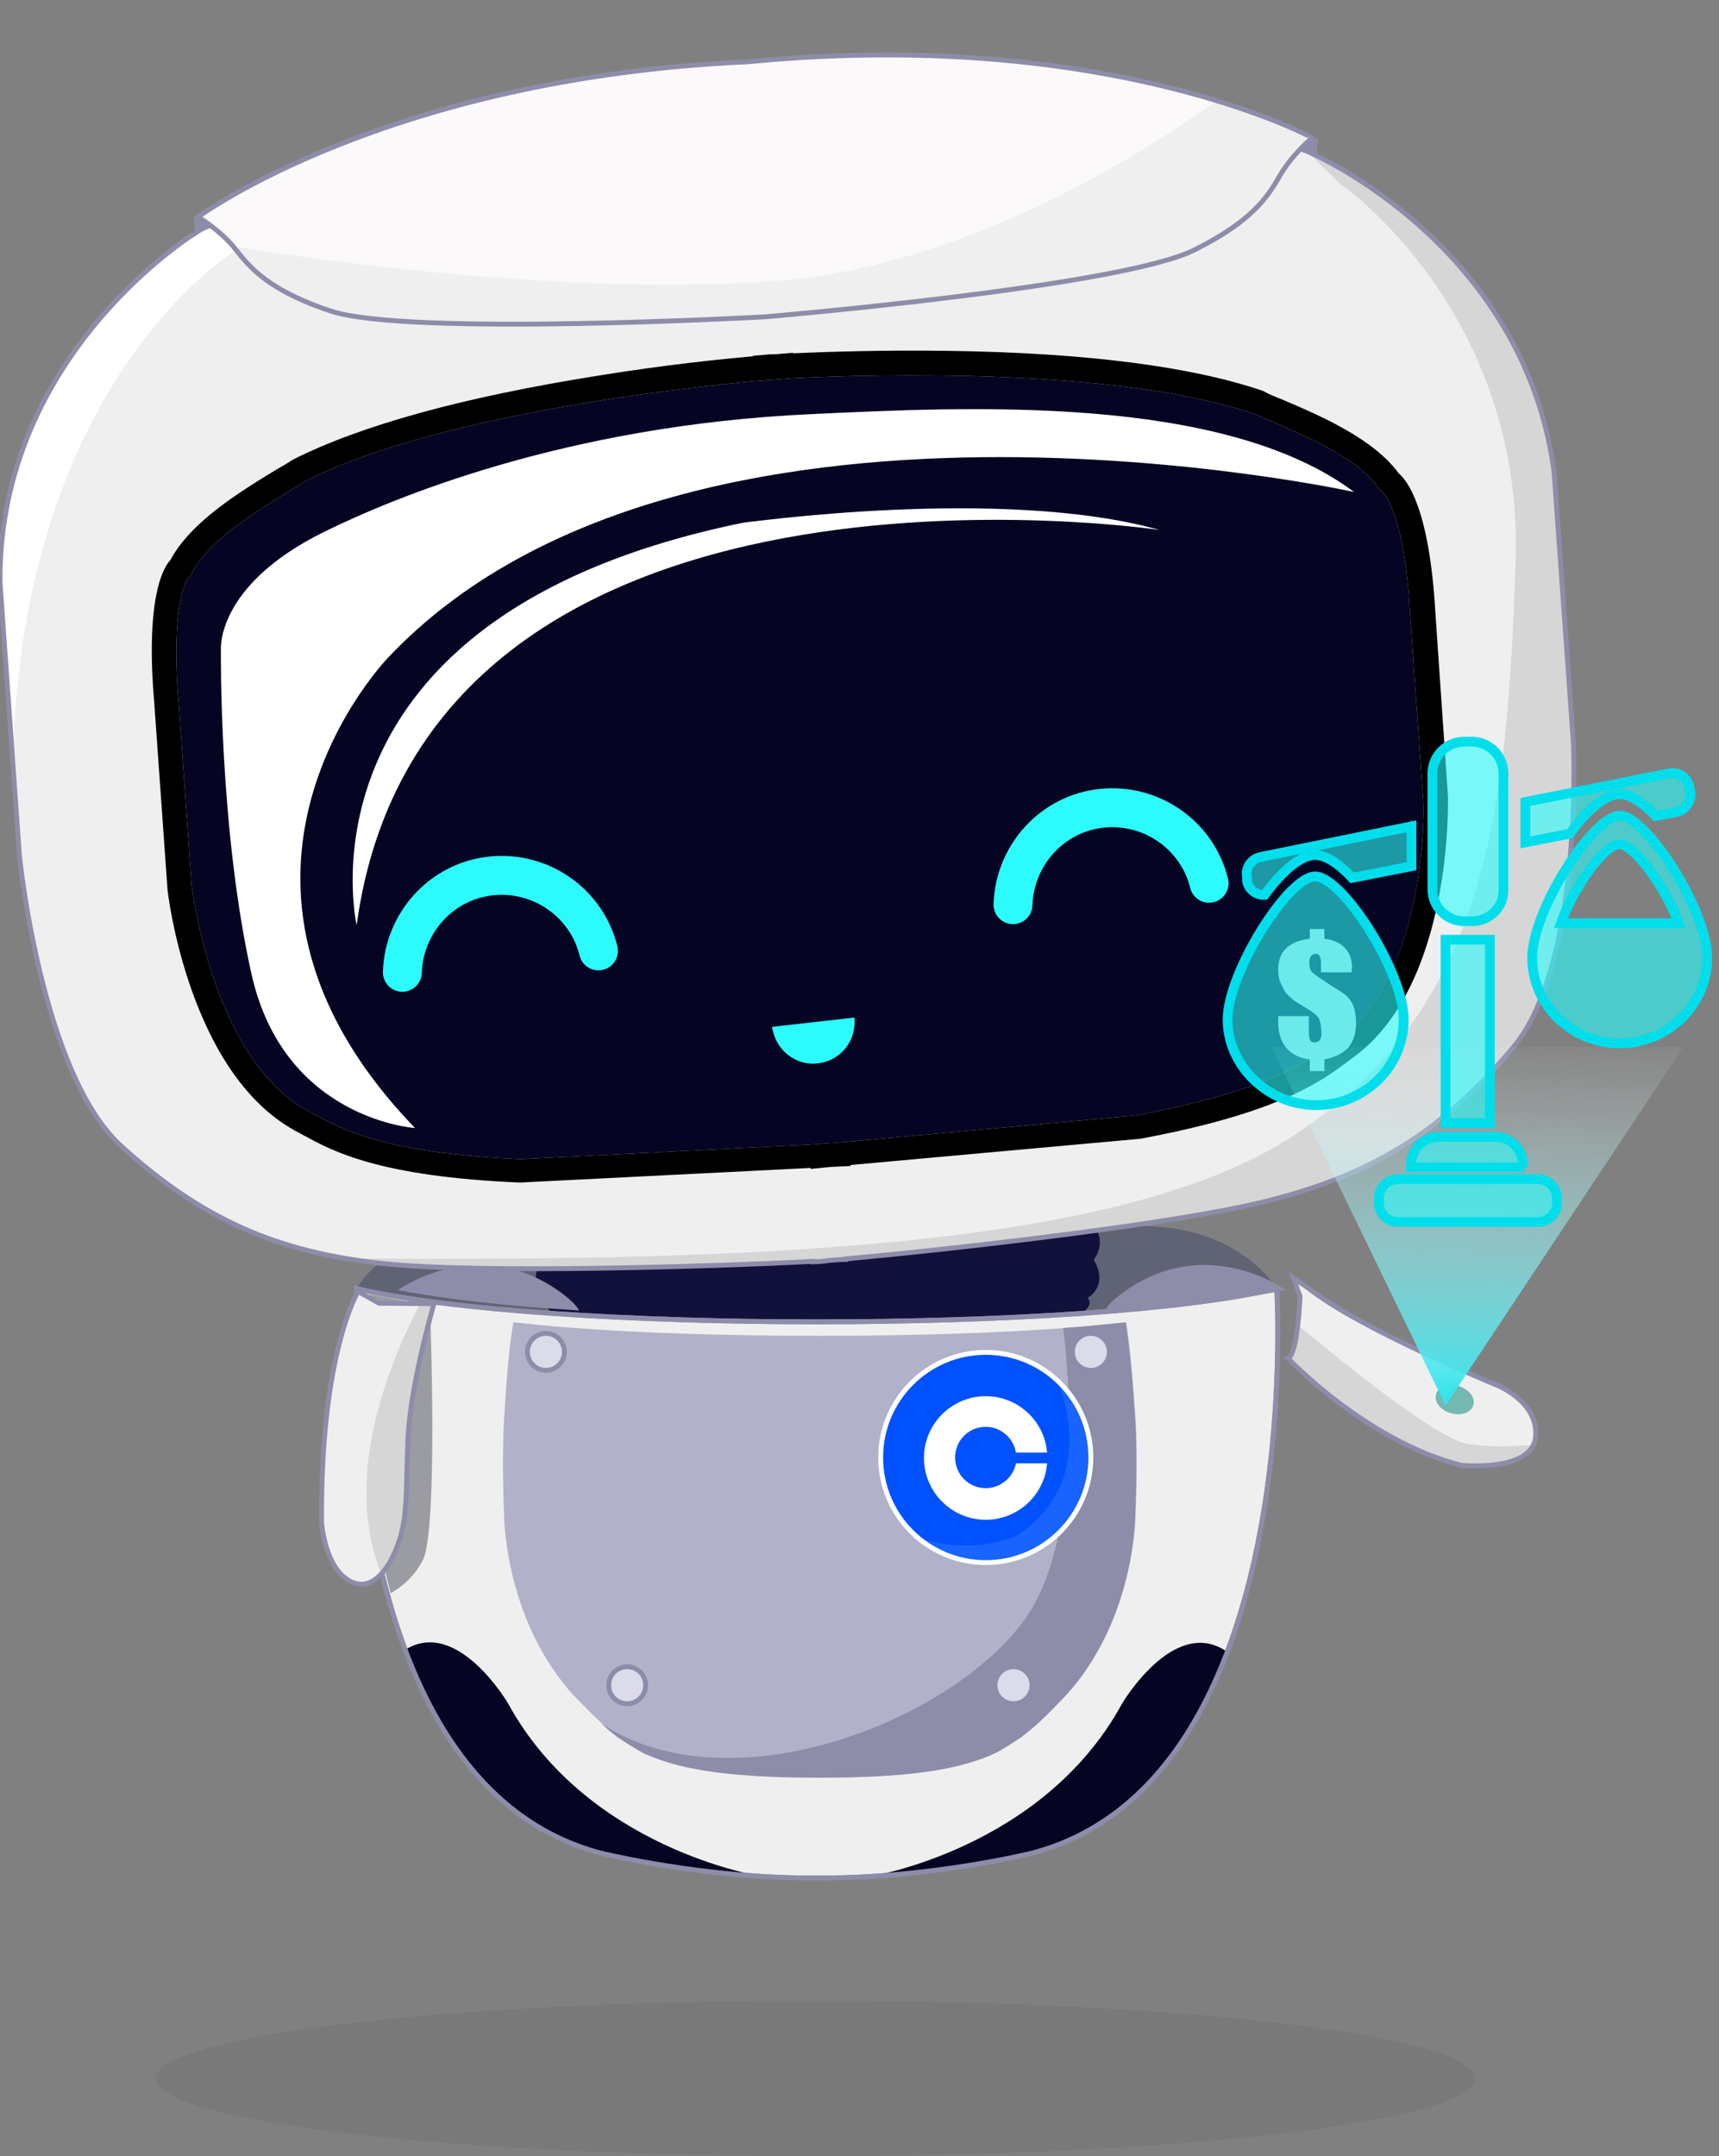 <svg xmlns="http://www.w3.org/2000/svg"  x="0px" y="0px" viewBox="0 -10 353.3 443.1" xml:space="preserve">
     <rect x="0" y="-10" width="353.3" height="443.1" fill="#808080" stroke="none"/>
     <style type="text/css">
                    .st1 {fill: #FFFFFF;}
                    .st24 {fill: #fbf9f9;}
                    .st7 {fill: #EFEFEF;}
                    .st21 {fill: #d6d6d6;}
                    .st13 {opacity:0.1;fill:#FFFFFF;}
                    .st6618{fill:#ECF0F1;}
                    .st35 {fill: #E0E0E0;}
                    .st45 {fill: #E3E3E3;}
                    .st51 {fill: #E1E1E1;}
                    .st52 {fill: #FDFDFB;}
                    .st625{fill:#D1D1D1;}
                    .st5 {fill: #606373;}
                    .st4 {opacity:0.1;fill:#3E3A39;}
                    .st6 {fill: #11113B;}
                    .st8 {fill: #B1B1C9;}
                    .st9 {fill:#DCDBEA;stroke:#8D8DAA;stroke-miterlimit: 10;}
                    .st18 {fill: #8D8DAA;}
                    .st12 {fill: none;stroke:#8D8DAA;stroke-miterlimit: 10;}
                    .st11 {fill: #0052ff;stroke:#FFFFFF;stroke-miterlimit: 10;}
                    .st14 {fill: #060423;}
                    .st22 {fill: #ffffff24;}
                    .st26 {fill: url(#SVGID_1_);}
                    .st27 {fill: #2CFBFB;}
                    .st47 {fill: #ffffff24;}
                    .st1019 {fill: #882043;}
                    .st1021 {opacity: 0.3;fill: #16DAE8;}
                    .st1022 {opacity: 0.3;fill: #1FDBE7;}
                    .st1023 {opacity: 0.5;fill: #BA8887;}
                    .st1024 {fill: #212154;}
                    .st1026 {fill: none;}
                    .st1029 {fill: #5497D3;}
                    .st1030 {fill: #2775CA;}
                    .st1031 {fill: #FFDE55;}
                    .st1032 {fill: #FFCE00;}
                    .st1034 {fill: #E33F00;}
                    .st10{fill:none;stroke:#2CFBFB;stroke-width:8;stroke-linecap:round;stroke-miterlimit:10;}
                    .st33{fill:none;stroke:#2CFBFB;stroke-width:2;stroke-linecap:round;stroke-miterlimit:10;}
                    .st716{fill:#56256B;}
                    .st717{fill:#00A8E1;}
                    .st718{fill:#E26D83;}
                    .st719{fill:#D85C72;}
                    .st720{fill:#803743;}
                    .st721{fill:#0071CE;}
                    .st6619{fill:#F87F6E;}
                    .st6620{fill:#231F20;}
                    .st6621{fill:#212154;}
                    .st32 {fill: #77788B;}
                    .st38 {fill: #9A9AB7;}
                    .st39 {fill:#060423;stroke:#FFFFFF;stroke-miterlimit: 10;}
                    .st43 {fill: #212154;}
                    .st54 {opacity:0.3;fill:#B1B1C9;}
                    .st55 {opacity:0.3;fill:#FFFFFF;}
                    .st615{fill:#9B9BA2;}
                    .st620{fill:#FFD469;}
                    .st621{fill:#00B1FF;}
                    .st622{fill:#0096D1;}
                    .st623{fill:#727272;}
                    .st624{fill:#B2B2B2;}
                    .st816{fill:#9B9BA2;}
                    .st820{fill:#75B7B1;}
                    .st823{opacity:0.8;}
                    .st824{opacity:0.6;}
                    .st826{fill:none;stroke:#01DEEB;stroke-width:2;stroke-miterlimit:10;}
                    .sta18{fill:#9B9BA2;}
                    .sta21{opacity:0.1;fill:#3AECFE;}
                    .sta22{opacity:0.2;fill:#FFFFFF;}
                    .sta23{fill:#956EC4;}
                    .sta24{fill:#B77FD8;}
                    .sta25{fill:#6D2C92;}
                    .sta26{fill:#1C2042;}
                    .stb1{fill:#F87F6E;}
                    .stb2{fill:#D65649;}
                    .stb6{fill:#882043;}
                    .sta27{fill:none;stroke:#FFA81E;stroke-width:15;stroke-linecap:round;stroke-linejoin:round;stroke-miterlimit:10;}
                    .sta28{fill:none;stroke:#FFD92D;stroke-width:15;stroke-linecap:round;stroke-linejoin:round;stroke-miterlimit:10;}
                </style>
                <ellipse class="st4" cx="167.6" cy="417.1" rx="135.6" ry="16">
<animate accumulate="none" additive="replace" attributeName="rx" calcMode="linear" dur="2s" fill="remove" keyTimes="0;0.5;1" repeatCount="indefinite" restart="always" values="115.6;135.6;115.6">
	</animate>
</ellipse>
    <g>
                <path class="st5" d="M96.1,243.1c-17.6,1.3-22.8,11.7-22.8,11.7c38.9,9.1,150.1,9.1,189.1,0c0,0-6.7-11.4-24.2-12.7
	C216.5,240.5,117.3,241.5,96.1,243.1z"></path>
        <path class="st6" d="M224.8,248.9c0,0,3.2-4.2-0.6-7.4s-108.2-1.5-112-0.3s-0.9,7.7-0.9,7.7c-3.2,5.3,1.2,7.8,1.2,7.8
	c-1.4,1.4,1.2,3.2,1.2,3.2l3.3,2.9l48.5-0.6l53.5,0.6l3.3-2.9c0,0,2.7-1.8,1.2-3.2C223.5,256.8,228,254.3,224.8,248.9z"></path>
        <path class="st7" d="M262.4,254.8c-38.9,9.1-150.1,9.1-189.1,0c0,0-6.4,101.1,50.2,116c0,0,21.6,5.3,44.3,5.1
	c22.8,0.2,44.3-5.1,44.3-5.1C268.8,355.9,262.4,254.8,262.4,254.8z"></path>
        <path class="st8" d="M233.4,281.7c-0.9-13.9-1.8-18.9-1.9-19.8v-0.2l0,0l0,0c0,0-0.6,0.1-1.8,0.2c-5.9,0.7-26.1,2.6-61.2,2.6
	s-55.3-1.9-61.2-2.6c-1.2-0.1-1.8-0.2-1.8-0.2l0,0l0,0v0.2c-0.2,0.9-1.1,6-1.9,19.8c-0.5,8.6,0,19.4,0,19.4s-0.1,19.3,12.2,34.8
	c0.9,1.2,2,2.4,3.1,3.5c2.7,2.8,5.1,5.2,7.9,7.3l0.1,0.1c0.1,0.1,0.2,0.1,0.3,0.2c0.9,0.6,1.8,1.2,2.8,1.8l0,0
	c0.3,0.2,0.7,0.4,1,0.6c0.2,0.1,0.5,0.3,0.7,0.4c0.1,0.1,0.2,0.1,0.3,0.2c7.1,3.4,17.3,5.2,36.1,5.2c0.1,0,0.1,0,0.2,0
	c0.1,0,0.1,0,0.2,0c0.1,0,0.1,0,0.2,0c0.1,0,0.1,0,0.2,0c18.8,0,29-1.8,36.1-5.2c0.1-0.1,0.2-0.1,0.3-0.2c0.3-0.1,0.5-0.2,0.7-0.4
	c0.4-0.2,0.7-0.4,1-0.6l0,0c1-0.6,1.9-1.2,2.8-1.8c0.1-0.1,0.2-0.1,0.3-0.2l0.1-0.1c2.8-2.1,5.2-4.5,7.9-7.3
	c1.1-1.1,2.1-2.3,3.1-3.5c12.3-15.5,12.2-34.8,12.2-34.8S233.9,290.3,233.4,281.7z"></path>
        <circle class="st9" cx="112.2" cy="267.8" r="3.8"></circle>
        <circle class="st9" cx="128.9" cy="336.3" r="3.8"></circle>
        <path class="st18" d="M229.7,261.9C229.7,261.9,229.6,261.9,229.7,261.9c-2.1,0.2-5.8,0.6-11.2,1c1.7,12.6,3.2,44.2-7.7,59.6
	c-14.7,20.9-60.4,39.3-87.2,21.7c1,0.9,2,1.8,3.1,2.6l0.1,0.1c0.1,0.1,0.2,0.1,0.3,0.2c0.9,0.6,1.8,1.2,2.8,1.8l0,0
	c0.3,0.2,0.7,0.4,1,0.6c0.2,0.1,0.5,0.3,0.7,0.4c0.1,0.1,0.2,0.1,0.3,0.2c7.1,3.4,17.3,5.2,36.1,5.2c0.1,0,0.1,0,0.2,0
	c0.1,0,0.1,0,0.2,0c0.1,0,0.1,0,0.2,0c0.1,0,0.1,0,0.2,0c18.8,0,29-1.8,36.1-5.2c0.1-0.1,0.2-0.1,0.3-0.2c0.3-0.1,0.5-0.2,0.7-0.4
	c0.4-0.2,0.7-0.4,1-0.6l0,0c1-0.6,1.9-1.2,2.8-1.8c0.1-0.1,0.2-0.1,0.3-0.2l0.1-0.1c2.8-2.1,5.2-4.5,7.9-7.3
	c1.1-1.1,2.1-2.3,3.1-3.5c12.3-15.5,12.2-34.8,12.2-34.8s0.5-10.8,0-19.4c-0.9-13.9-1.8-18.9-1.9-19.8v-0.2
	C231.4,261.7,230.8,261.8,229.7,261.9z"></path>
        <circle class="st11" cx="202.6" cy="289.5" r="21.6">
<animate accumulate="none" additive="replace" attributeName="fill" calcMode="linear" dur="2s" fill="remove" keyTimes="0;0.5;1" repeatCount="indefinite" restart="always" values="#272362;#0052ff;#272362">
	</animate>
</circle>
        <circle class="st9" cx="224.2" cy="267.8" r="3.8"></circle>
        <path class="st12" d="M262.4,254.8c-38.9,9.1-150.1,9.1-189.1,0c0,0-6.4,101.1,50.2,116c0,0,21.6,5.3,44.3,5.1
	c22.8,0.2,44.3-5.1,44.3-5.1C268.8,355.9,262.4,254.8,262.4,254.8z"></path>
        <path class="st13" d="M188.6,306c3.8,3.2,8.6,5.1,13.9,5.1c11.9,0,21.6-9.7,21.6-21.6c0-6.1-2.6-11.7-6.7-15.6
	c1.5,3.7,7.5,20.5-7.9,31.4C209.7,305.3,201,309.9,188.6,306z"></path>
        <path class="st1" d="M202.6,295.8c-3.5,0-6.3-2.8-6.3-6.3s2.8-6.3,6.3-6.3c3.1,0,5.7,2.3,6.2,5.3h6.4c-0.5-6.5-6-11.6-12.6-11.6
	c-7,0-12.7,5.7-12.7,12.7s5.7,12.7,12.7,12.7c6.6,0,12.1-5.1,12.6-11.6h-6.4C208.3,293.5,205.7,295.8,202.6,295.8z"></path>
        <circle class="st9" cx="208.3" cy="336.3" r="3.8"></circle>
        <path class="st14" d="M251.7,329.1c-10.7-6.7-21.1,11-21.1,11c-16.3,29.9-51.8,35.5-51.8,35.5l0,0c18.3-1.1,33.4-4.8,33.4-4.8
	c20.5-5.4,32.8-22.1,40-41.3C252.1,329.3,251.9,329.2,251.7,329.1z"></path>
        <path class="st14" d="M104.4,340c0,0-10.4-17.7-21.1-11c7.2,19.3,19.5,36.2,40.2,41.7c0,0,14.8,3.6,32.7,4.8
	C156.1,375.5,120.7,369.9,104.4,340z"></path>
        <path class="st18" d="M119,259.3c-0.4-0.9-1.5-2-3.3-3.4c-16.3-12.2-32.1-2.1-33.9-0.8C91.5,257,104.4,258.4,119,259.3z"></path>
        <path class="st18" d="M227.1,259.3c0.4-0.9,1.5-2,3.3-3.4c16.3-12.2,32.1-2.1,33.9-0.8C254.6,257,241.7,258.4,227.1,259.3z"></path>
        <path class="st12" d="M262.4,254.8c-38.9,9.1-150.1,9.1-189.1,0c0,0-6.4,101.1,50.2,116c0,0,21.6,5.3,44.3,5.1
	c22.8,0.2,44.3-5.1,44.3-5.1C268.8,355.9,262.4,254.8,262.4,254.8z"></path>
        <path class="st7" d="M269.1,21.3c-19-9-210.9,4.6-228.5,16.3c0,0-41,24.8-40.6,72.1l4,56.2c0,0,4.5,44.7,20.9,59.6
	s31.9,21.9,54.3,24.2c19.7,2,67,0.6,87.8-0.5l0,0.1c1,0,2.1-0.1,3.4-0.3c1.3-0.1,2.5-0.2,3.4-0.2l0-0.1c20.8-1.9,67.8-7.1,87-12
	c21.8-5.5,36.1-14.7,50.3-31.6c14.2-17,12.3-62,12.3-62l-4-56.2C313.1,40,269.1,21.3,269.1,21.3z"></path>
        <path class="st1" d="M0.5,109.5l2.3,31.9C6.4,65.9,49,41.1,49,41.1l-2.5-6.6c-2.1,1-3.9,2-5.3,2.9C41.1,37.4,0,62.1,0.5,109.5z"></path>
        <path class="st14" d="M276,202.8c-0.6,0.4-1.3,0.9-2,1.5c-4.9,3.7-13,9.7-40.4,14.9l-59.1,5.4l-8.1,0.6l-59.3,3
	c-27.8-1.2-36.7-6.1-42.1-9c-0.8-0.4-1.5-0.8-2.2-1.2c-18.9-10.7-23.2-44.5-23.4-45.9l-2.7-38c-1.7-19.5,1.6-24.8,2.1-25.5l0.3-0.1
	l0.3-0.7c3.5-6.7,12.7-12.4,20.1-16.9c1.1-0.7,2.2-1.3,3.2-2c26.4-13.4,75.7-19,92.4-20.6l8.1-0.6c16.7-0.8,66.3-2.2,94.4,7.3
	c1.1,0.4,2.3,1,3.6,1.5c8,3.5,18,7.7,22.3,14l0.4,0.6l0.3,0.1c0.6,0.6,4.6,5.5,5.6,24.9l2.7,38C292.8,155.6,293.2,189.6,276,202.8z"></path>
        <path class="st21" d="M269.1,21.3c-0.2-0.1-0.4-0.1-0.5-0.2l6.9,6.7c0,0,37.8,26,36,77.9s-5.9,91.6-45.7,117.7
	c-34.5,22.6-107.3,25.9-194.9,25.2c2.7,0.5,5.5,0.8,8.4,1.2c19.7,2,67,0.6,87.8-0.5l0,0.1c1,0,2.1-0.1,3.4-0.3
	c1.3-0.1,2.5-0.2,3.4-0.2l0-0.1c20.8-1.9,67.8-7.1,87-12c21.8-5.5,36.1-14.7,50.3-31.6c14.2-17,12.3-62,12.3-62l-4-56.2
	C313.1,40,269.1,21.3,269.1,21.3z"></path>
        <path class="st22" d="M85.3,221.8c0,0-26.9-1.7-33.6-31.6s-6.3-66.5-6.3-66.5s-1.3-13.3,21.2-24.4c13.8-6.8,49.5-21.9,100.1-24.2
	c31.9-1.5,84.6-4.2,111.6,16c0,0-137.6-30.4-198.5,34C79.8,125.1,35.7,170.4,85.3,221.8z"></path>
        <path class="st22" d="M238.3,98.9c0,0-150.8-22.6-165,81.2c0,0-14.6-63.5,79.5-82.7C152.8,97.5,205.9,89.8,238.3,98.9z"></path>
        <path class="st12" d="M269.1,21.3c-19-9-210.9,4.6-228.5,16.3c0,0-41,24.8-40.6,72.1l4,56.2c0,0,4.5,44.7,20.9,59.6
	s31.9,21.9,54.3,24.2c19.7,2,67,0.6,87.8-0.5l0,0.1c1,0,2.1-0.1,3.4-0.3c1.3-0.1,2.5-0.2,3.4-0.2l0-0.1c20.8-1.9,67.8-7.1,87-12
	c21.8-5.5,36.1-14.7,50.3-31.6c14.2-17,12.3-62,12.3-62l-4-56.2C313.1,40,269.1,21.3,269.1,21.3z"></path>
        <path class="st24" d="M153.7,2.7C79.3,6,40.7,34.6,40.7,34.6s4.5,2.6,7.7,6.6c3.1,4,7,8.5,19.5,12.7c15.9,5.3,89.4,1.2,89.4,1.2
	s73.5-6.2,88.3-13.8c11.8-5.9,15-10.9,17.5-15.3c2.6-4.4,6.6-7.7,6.6-7.7S227.8-4.5,153.7,2.7z"></path>
        <polygon class="st18" points="270.6,22.1 270.8,18.2 267.3,20.8 "></polygon>
        <path class="st7" d="M250,10.7c-11.5,8.4-49.7,33.9-90.3,37C111,51.4,49.2,40.8,49.2,40.8c-0.3,0.1-0.5,0.3-0.7,0.4
	c3.1,4,7.1,8.4,19.5,12.6c15.9,5.3,89.4,1.2,89.4,1.2s73.5-6.2,88.3-13.8c11.8-5.9,15-10.9,17.5-15.3c2.6-4.4,6.6-7.7,6.6-7.7
	S263.1,14.6,250,10.7z"></path>
        <path class="st12" d="M153.7,2.7C79.3,6,40.7,34.6,40.7,34.6s4.5,2.6,7.7,6.6c3.1,4,7,8.5,19.5,12.7c15.9,5.3,89.4,1.2,89.4,1.2
	s73.5-6.2,88.3-13.8c11.8-5.9,15-10.9,17.5-15.3c2.6-4.4,6.6-7.7,6.6-7.7S227.8-4.5,153.7,2.7z"></path>
        <linearGradient id="SVGID_1_" gradientUnits="userSpaceOnUse" x1="-145.519" y1="164.815" x2="121.059" y2="164.815" gradientTransform="matrix(0.989 -0.146 0.146 0.989 153.457 -17.172)">
	<stop offset="0" style="st8op-color:#FFFFFF"></stop>
            <stop offset="0.999" style="st8op-color:#99AAD1"></stop>
</linearGradient>
        <path class="st26" d="M295,115.8c-1.2-21.1-5.7-27-7.5-28.5c-5.2-7.1-15.7-11.7-24.2-15.3c-1.3-0.5-2.5-1-3.6-1.6l-0.2-0.1
	c-14.7-5-36.3-7.8-64.4-8.2c-13.6-0.2-25.4,0.2-32.1,0.5l0-0.1l-2.5,0.2c0,0-0.6,0.1-1.6,0.1s-1.5,0.1-1.6,0.1l-2.5,0.2l0,0.1
	c-6.6,0.6-18.4,1.8-31.9,4c-27.7,4.4-48.7,10.2-62.6,17.2l-0.2,0.1c-1,0.7-2.1,1.3-3.3,2c-7.9,4.8-17.6,10.8-21.8,18.6
	c-1.6,1.7-5.1,8.2-3.3,29.3l2.7,38l0,0.1c0.1,1.5,4.5,37.7,26,49.7l0.1,0.1c0.7,0.3,1.3,0.7,2.1,1.1c5.7,3.1,15.3,8.4,44.3,9.6
	l59.7-3l0,0.2l4.1-0.4l4.1-0.2l0-0.2l59.6-5.4c28.5-5.3,37.3-11.9,42.5-15.8c0.6-0.5,1.3-1,1.9-1.4l0.1-0.1
	c19.5-15.1,18.7-51.4,18.7-52.9l0-0.1L295,115.8z M276,202.8c-0.6,0.4-1.3,0.9-2,1.5c-4.9,3.7-13,9.7-40.4,14.9l-59.1,5.4l-8.1,0.6
	l-59.3,3c-27.8-1.2-36.7-6.1-42.1-9c-0.8-0.4-1.5-0.8-2.2-1.2c-18.9-10.7-23.2-44.5-23.4-45.9l-2.7-38c-1.7-19.5,1.6-24.8,2.1-25.5
	l0.3-0.1l0.3-0.7c3.5-6.7,12.7-12.4,20.1-16.9c1.1-0.7,2.2-1.3,3.2-2c26.4-13.4,75.7-19,92.4-20.6l8.1-0.6
	c16.7-0.8,66.3-2.2,94.4,7.3c1.1,0.4,2.3,1,3.6,1.5c8,3.5,18,7.7,22.3,14l0.4,0.6l0.3,0.1c0.6,0.6,4.6,5.5,5.6,24.9l2.7,38
	C292.8,155.6,293.2,189.5,276,202.8z"></path>
        <polygon class="st18" points="40.1,37.4 39.8,34.5 42.9,35.8 "></polygon>
        <path class="st5" d="M168.1,245.7"></path>
        <g>
	<path class="st1" d="M163.4,256.6h-20.2"></path>
</g>
        <path class="st816" d="M74.1,256.5c0.7-0.2,1.4-0.4,2.1-0.5c3,0.6,6.2,1.2,9.9,1.7l2.3,1.6c0,0,1.7,45-1.5,51.3
	c-1.8,3.5-4.5,5.6-6.6,6.8C73,290.2,73.8,262,74.1,256.5z"></path>
        <path class="st7" d="M73.6,255.4c0,0-7.8,12.6-7.5,47.5c0,0,0.6,9.2,5.8,12c4.9,2.6,8.2-3.4,9.4-6.3c2.5-5.9,2.1-10.6,2.5-22.2
	s5.4-28.5,5.4-28.5l-11.3-0.1L73.6,255.4z"></path>
        <path class="st21" d="M89.2,257.8c0,0-5.1,17-5.4,28.5s0,16.3-2.5,22.2c-0.6,1.4-1.6,3.3-3,4.9c-0.4-1.2-0.9-2.6-1.3-4
	c-5.5-19.2,3.7-40.8,9.4-51.6L89.2,257.8z"></path>
        <path class="st12" d="M73.6,255.4c0,0-7.8,12.6-7.5,47.5c0,0,0.6,9.2,5.8,12c4.9,2.6,8.2-3.4,9.4-6.3c2.5-5.9,2.1-10.6,2.5-22.2
	s5.4-28.5,5.4-28.5l-11.3-0.1L73.6,255.4z"></path>
        <path class="st27" d="M168.1,208.5c4.7-0.5,8-4.7,7.5-9.4l-16.9,1.9C159.3,205.7,163.5,209.1,168.1,208.5z"></path>
        <path class="st5" d="M167.7,244.8"></path>
        <path class="st10" d="M248.5,171.5c-2.4-9.8-11.8-16.5-22.1-15.4c-10.3,1.1-17.9,9.8-18.2,19.8"><animateTransform attributeName="transform" type="translate" repeatCount="indefinite" dur="0.4s" keyTimes="0;0.5;1" values="0 -3;0 2;0 -3"></animateTransform></path>
        <path class="st10" d="M123,185.4c-2.4-9.8-11.8-16.5-22.1-15.4c-10.3,1.1-17.9,9.8-18.2,19.8"><animateTransform attributeName="transform" type="translate" repeatCount="indefinite" dur="0.4s" keyTimes="0;0.5;1" values="0 -3;0 2;0 -3"></animateTransform></path>
        <path class="st7" d="M265.8,252.6l1.4,3.8c0,0-0.5,12.2-2.5,12.7c0,0,16,17,35.6,22c0,0,14.7,1.5,15.3-5.9
	c0.6-7.4-8.3-10.7-8.3-10.7s-28.2-11.6-38.4-19.8L265.8,252.6z"></path>
        <path class="st21" d="M315.1,286.9c-3.5,0.3-8.4,0.6-13.5-0.2c-7.3-1.2-31.9-22-34.8-24.4c-0.4,3.2-1,6.6-2,6.8c0,0,16,17,35.6,22
	C300.3,291,312.5,292.3,315.1,286.9z"></path>
        <path class="st12" d="M265.8,252.6l1.4,3.8c0,0-0.5,12.2-2.5,12.7c0,0,16,17,35.6,22c0,0,14.7,1.5,15.3-5.9
	c0.6-7.4-8.3-10.7-8.3-10.7s-28.2-11.6-38.4-19.8L265.8,252.6z"></path>
        <ellipse transform="matrix(0.282 -0.959 0.959 0.282 -51.586 486.165)" class="st820" cx="299.1" cy="277.6" rx="2.9" ry="4"></ellipse>
        <linearGradient id="SVGID_00000057130849087113633870000001475189910127931805_" gradientUnits="userSpaceOnUse" x1="303.743" y1="200.805" x2="302.476" y2="277.257">
	<stop offset="0" style="stop-color:#FFFFFF;stop-opacity:0"></stop>
            <stop offset="0.109" style="stop-color:#F2FDFE;stop-opacity:0.109"></stop>
            <stop offset="0.313" style="stop-color:#CFF9FA;stop-opacity:0.313"></stop>
            <stop offset="0.589" style="stop-color:#96F1F5;stop-opacity:0.589"></stop>
            <stop offset="0.922" style="stop-color:#49E7ED;stop-opacity:0.922"></stop>
            <stop offset="1" style="stop-color:#36E5EB"></stop>
</linearGradient>
        <polygon style="fill:url(#SVGID_00000057130849087113633870000001475189910127931805_);" points="297.1,278.8 261.3,205.1
	346,205.1 "><animate attributeName="opacity" repeatCount="indefinite" dur="0.1s" keyTimes="0;0.5;1" values="1;0;0.5" begin="-0.7s"></animate></polygon>

        <g>







                        <g class="st823">
		<path class="st1" d="M277.8,189.8h-6.3v-1c0-1.2,0-1.8-0.2-2.2s-0.4-0.6-1-0.6c-0.4,0-0.6,0.2-0.8,0.4s-0.4,0.8-0.4,1.4
			c0,1,0.2,1.6,0.6,2s1.6,1.2,3.4,2.4c1.6,1,2.8,1.8,3.4,2.2c0.6,0.6,1.2,1.2,1.6,2.2s0.6,2.2,0.6,3.6c0,2.2-0.6,3.9-1.6,5.1
			c-1.2,1.2-2.8,2-4.9,2.4v2.4h-3v-2.4c-1.8-0.2-3.2-0.8-4.5-2c-1.2-1.2-2-3-2-5.7v-1.2h6.3v1.6c0,1.6,0,2.8,0.2,3.2
			c0.2,0.4,0.4,0.6,1,0.6c0.4,0,0.8-0.2,1-0.4s0.4-0.8,0.4-1.2c0-1.4-0.2-2.4-0.4-3s-0.8-1.2-2-2c-2-1.2-3.4-2-3.9-2.6
			c-0.8-0.6-1.4-1.4-1.8-2.4c-0.6-1-0.8-2.2-0.8-3.4c0-1.8,0.6-3.4,1.6-4.3c1-1,2.8-1.8,4.9-2v-2h3v2c2,0.2,3.4,1,4.3,2
			c1,1,1.4,2.6,1.4,4.3C277.8,188.8,277.8,189.2,277.8,189.8z"></path>
	</g>
            <g class="st824">
		<path class="st27" d="M332.9,153.2c2.2,0,4.8,1.8,7.4,4.5l4.5-0.9c1.6-0.4,3-2.4,2.6-4.1l-0.2-1c-0.4-2-2.4-3.2-4.1-2.8l-29.6,5.9
		v8.3l9.2-1.8C326,156.6,329.9,153.2,332.9,153.2z"></path>
                <path class="st27" d="M316.1,241.1h-28.8c-2.2,0-3.9-1.8-3.9-3.9v-1c0-2.2,1.8-3.9,3.9-3.9h28.8c2.2,0,3.9,1.8,3.9,3.9v1
		C320,239.3,318.3,241.1,316.1,241.1z"></path><path class="st27" d="M313.3,229.9H290v-0.6c0-3.2,2.6-5.7,5.7-5.7h11.6c3.2,0,5.7,2.6,5.7,5.7v0.6H313.3z"></path>
                <rect x="297.1" y="183.1" class="st27" width="9.1" height="37.7"></rect>
                <path class="st27" d="M288.5,199.5c0,9.7-8.1,17.6-18,17.6c-9.9,0-18.2-8.1-18.2-17.6s12.4-29.4,18-29.4S288.5,189.8,288.5,199.5z"></path>
                <path class="st27" d="M332.9,157.6c-5.5,0-18,19.5-18,29.2s8.1,17.6,18,17.6c9.9,0,18-7.9,18-17.6S338.4,157.6,332.9,157.6z
		 M320.8,179.7c2.6-7.3,8.9-16.2,12-16.2s9.5,8.9,12.2,16.2H320.8z"></path>
                <path class="st27" d="M302.5,179.3h-1.6c-3.6,0-6.5-3-6.5-6.5v-23.9c0-3.6,3-6.5,6.5-6.5h1.6c3.6,0,6.5,3,6.5,6.5V173
		C309,176.6,306,179.3,302.5,179.3z"></path>
                <path class="st27" d="M256.3,171.1c0.4,1.8,2,2.9,3.6,2.8c3.5-4.8,7.4-8.2,10.4-8.2c2.2,0,4.9,1.8,7.6,4.7l12.2-2.4v-8.2l-31,6.3
			c-2,0.4-3.2,2.4-2.8,4.1V171.1z"></path>
                <polygon class="st27" points="290,159.6 290,159.6 290.2,159.6 		"></polygon>
	</g>

            <g>
		<g>
				<path class="st826" d="M302.5,179.3h-1.6c-3.6,0-6.5-3-6.5-6.5v-23.9c0-3.6,3-6.5,6.5-6.5h1.6c3.6,0,6.5,3,6.5,6.5V173
					C309,176.6,306,179.3,302.5,179.3z"></path>
            <rect x="297.1" y="183.1" class="st826" width="9.1" height="37.7"></rect>
            <path class="st826" d="M313.3,229.9H290v-0.6c0-3.2,2.6-5.7,5.7-5.7h11.6c3.2,0,5.7,2.6,5.7,5.7v0.6H313.3z"></path>
            <path class="st826" d="M316.1,241.1h-28.8c-2.2,0-3.9-1.8-3.9-3.9v-1c0-2.2,1.8-3.9,3.9-3.9h28.8c2.2,0,3.9,1.8,3.9,3.9v1
					C320,239.3,318.3,241.1,316.1,241.1z"></path>
            <path class="st826" d="M288.5,199.5c0,9.7-8.1,17.6-18,17.6c-9.9,0-18.2-8.1-18.2-17.6s12.4-29.4,18-29.4
					S288.5,189.8,288.5,199.5z"></path>
            <path class="st826" d="M332.9,157.6c-5.5,0-18,19.5-18,29.2s8.1,17.6,18,17.6c9.9,0,18-7.9,18-17.6S338.4,157.6,332.9,157.6z
						 M320.8,179.7c2.6-7.3,8.9-16.2,12-16.2s9.5,8.9,12.2,16.2H320.8z"></path>
            <path class="st826" d="M256.3,171.1c0.4,1.8,2,2.9,3.6,2.8c3.5-4.8,7.4-8.2,10.4-8.2c2.2,0,4.9,1.8,7.6,4.7l12.2-2.4v-8.2
						l-31,6.3c-2,0.4-3.2,2.4-2.8,4.1V171.1z"></path>
            <polygon class="st826" points="290,159.6 290,159.6 290.2,159.6 					"></polygon>
            <path class="st826" d="M332.9,153.2c2.2,0,4.8,1.8,7.4,4.5l4.5-0.9c1.6-0.4,3-2.4,2.6-4.1l-0.2-1c-0.4-2-2.4-3.2-4.1-2.8
					l-29.6,5.9v8.3l9.2-1.8C326,156.6,329.9,153.2,332.9,153.2z"></path>
            <animate attributeName="opacity" repeatCount="indefinite" dur="0.5s" keyTimes="0;0.5;1" values="1;0;0.5" begin="-0.7s"></animate>
		</g>
	</g>
            <animateTransform attributeName="transform" type="translate" repeatCount="indefinite" dur="2s" keyTimes="0;0.5;1" values="-5 -3;3 5;-5 -3"></animateTransform>
</g>
        <animateTransform attributeName="transform" type="translate" repeatCount="indefinite" dur="2s" keyTimes="0;0.5;1" values="0 -3;0 5;0 -3"></animateTransform>
        </g>
</svg>
